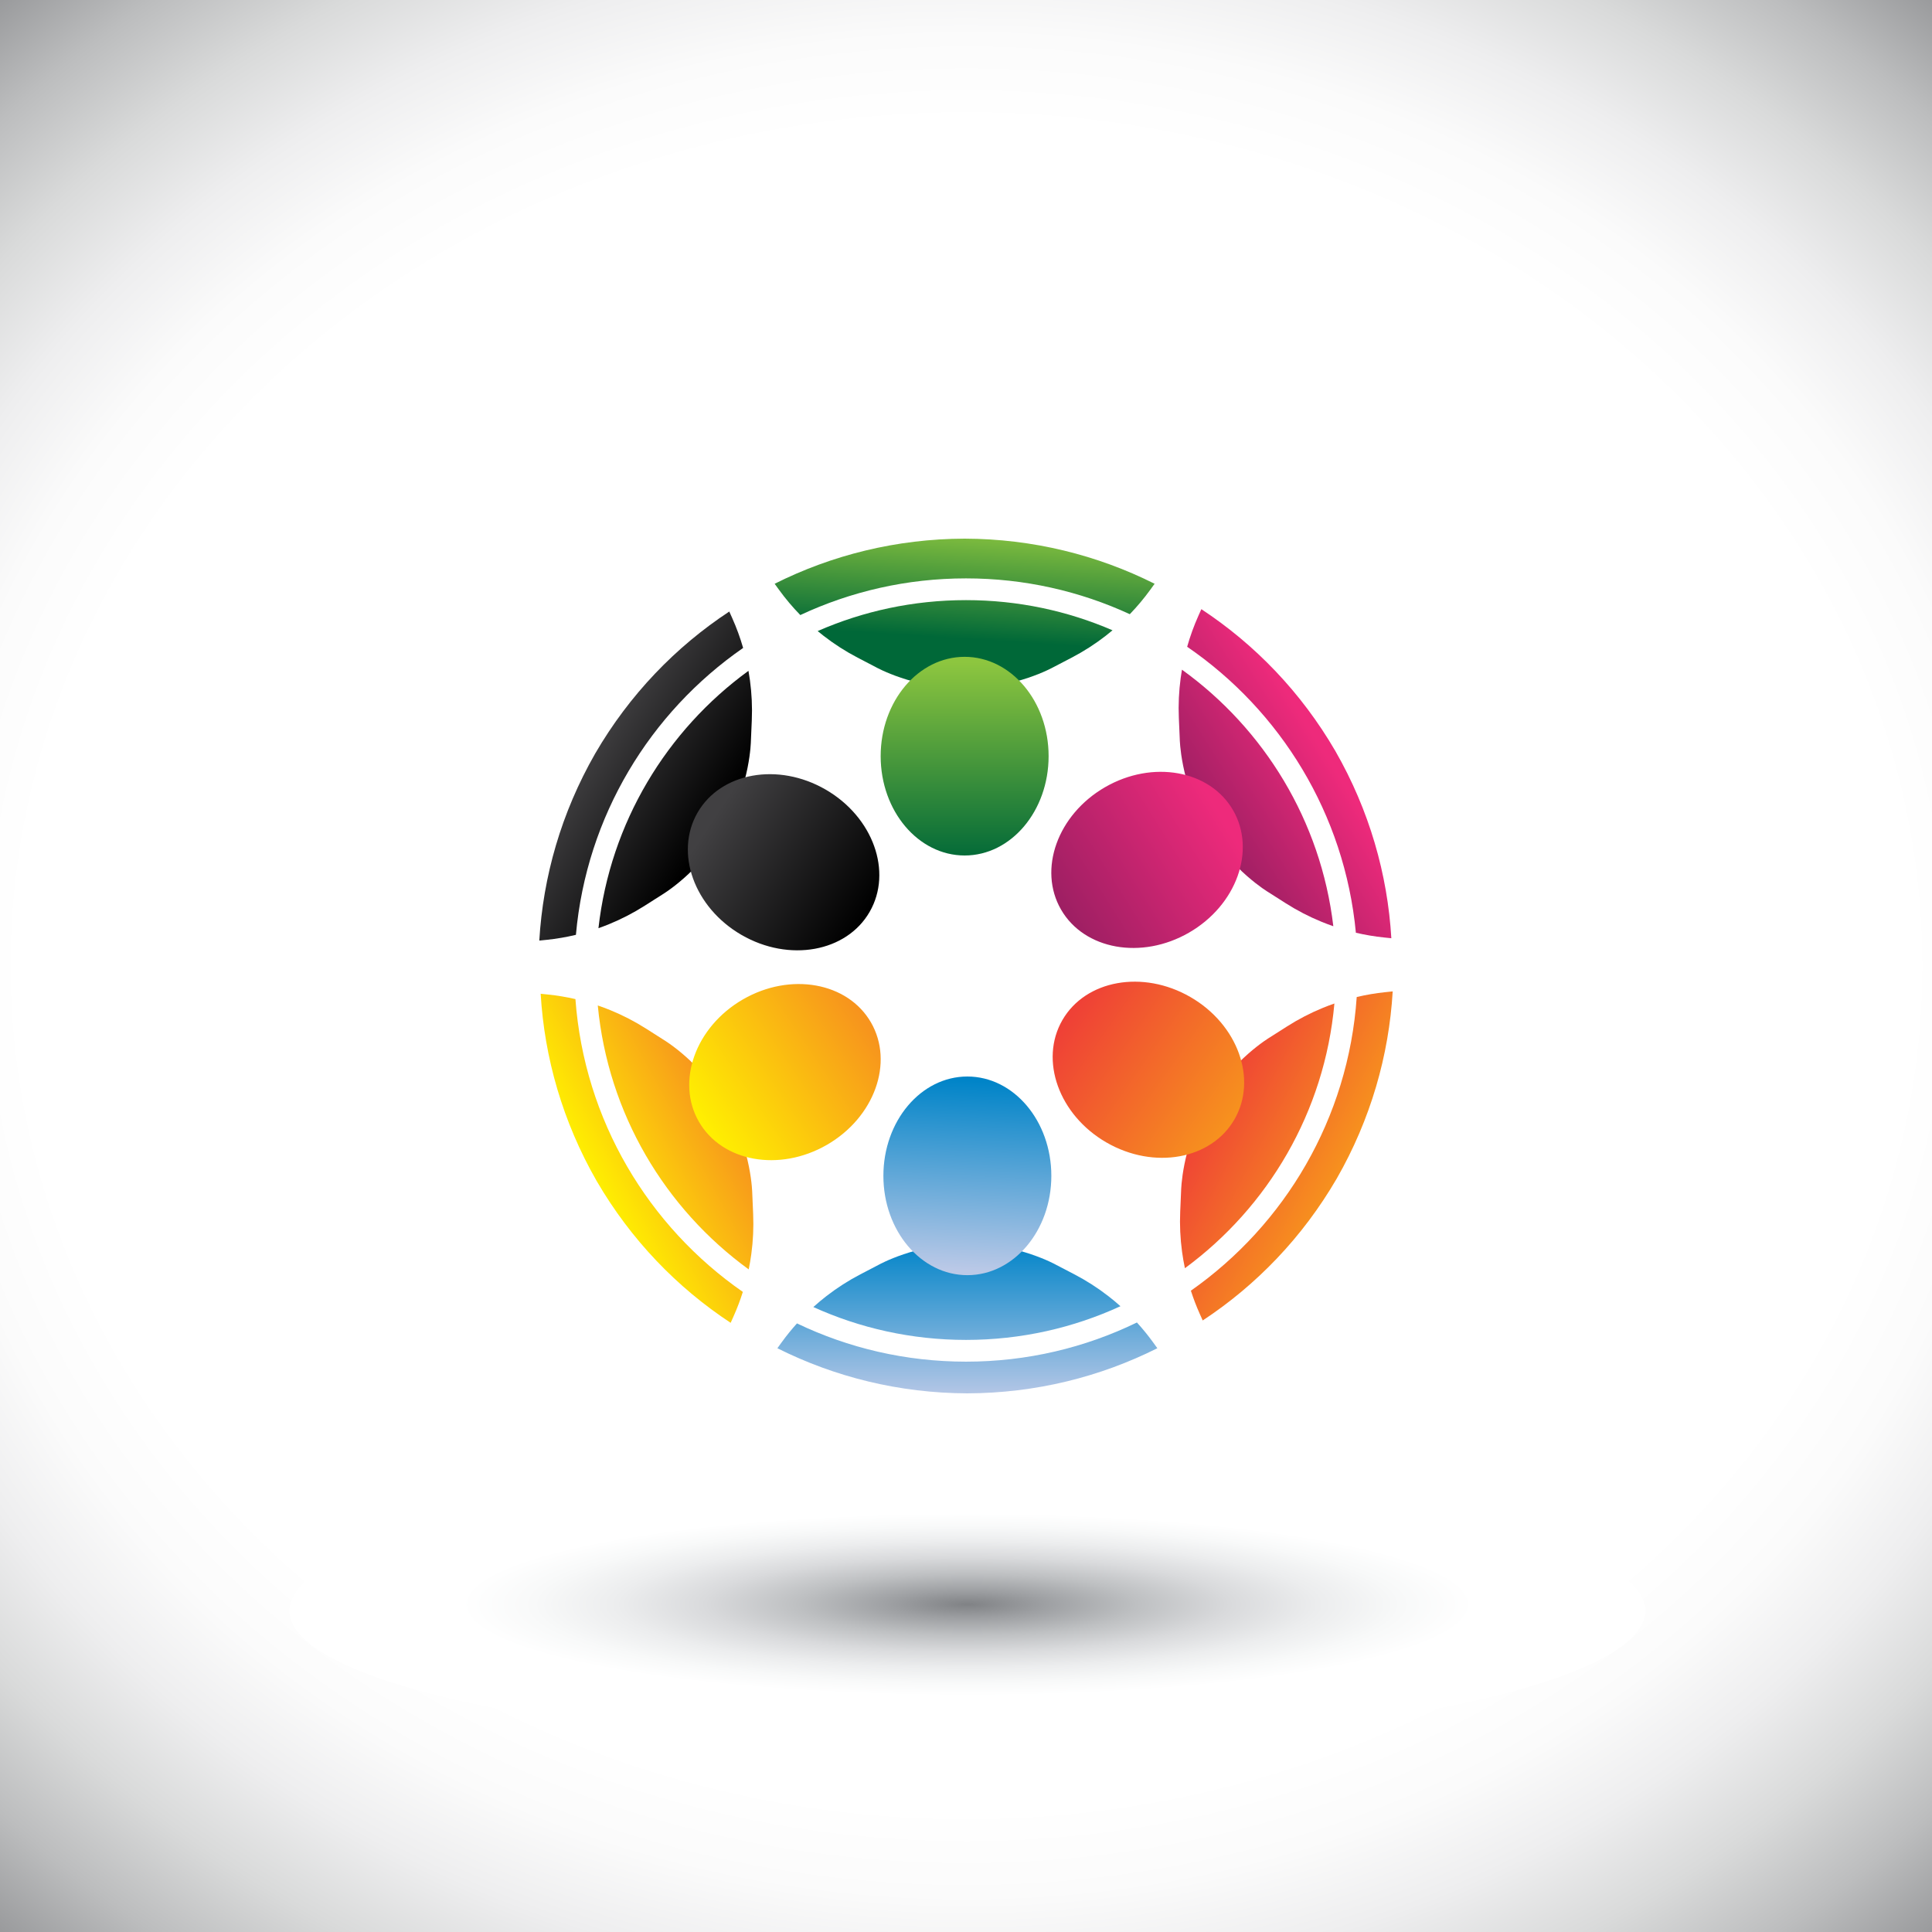 <?xml version="1.0" encoding="utf-8"?>
<!-- Generator: Adobe Illustrator 27.5.0, SVG Export Plug-In . SVG Version: 6.00 Build 0)  -->
<svg version="1.1" xmlns="http://www.w3.org/2000/svg" xmlns:xlink="http://www.w3.org/1999/xlink" x="0px" y="0px"
	 viewBox="0 0 4975 4975" style="enable-background:new 0 0 4975 4975;" xml:space="preserve">
<rect x="0" y="0" width="4975" height="4975" fill="#333333" stroke="none"/>
<g id="Layer_1">
	
		<radialGradient id="SVGID_1_" cx="2888.004" cy="2347.979" r="605.942" gradientTransform="matrix(6.617 0 0 5.909 -16621.269 -11387.415)" gradientUnits="userSpaceOnUse">
		<stop  offset="0" style="stop-color:#FFFFFF"/>
		<stop  offset="0.606" style="stop-color:#FFFFFF"/>
		<stop  offset="0.669" style="stop-color:#FBFBFB"/>
		<stop  offset="0.734" style="stop-color:#EEEEEF"/>
		<stop  offset="0.801" style="stop-color:#D9DADA"/>
		<stop  offset="0.869" style="stop-color:#BCBDBE"/>
		<stop  offset="0.936" style="stop-color:#97989A"/>
		<stop  offset="1" style="stop-color:#6D6E71"/>
	</radialGradient>
	<rect style="fill:url(#SVGID_1_);" width="4975" height="4975"/>
</g>
<g id="Isolation_Mode">
	<g>
		<g>
			
				<linearGradient id="SVGID_00000144310029681946749140000006625918271634435263_" gradientUnits="userSpaceOnUse" x1="2493.964" y1="1348.657" x2="2474.883" y2="1644.395">
				<stop  offset="0" style="stop-color:#8DC63F"/>
				<stop  offset="1" style="stop-color:#006838"/>
			</linearGradient>
			<path style="fill:url(#SVGID_00000144310029681946749140000006625918271634435263_);" d="M2909.306,1581.556
				c19.048-19.723,36.715-40.788,52.857-63.069l11.055-15.26c-147.259-73.863-313.392-115.646-489.226-116.195
				c-175.835,0.549-341.967,42.332-489.227,116.195l11.055,15.26c16.754,23.125,35.156,44.936,55.035,65.3
				c129.577-60.584,274.158-94.43,426.646-94.43C2638.094,1489.357,2780.971,1522.381,2909.306,1581.556z"/>
			
				<linearGradient id="SVGID_00000044858217470114403750000012777505364240855466_" gradientUnits="userSpaceOnUse" x1="2502.911" y1="1349.234" x2="2483.831" y2="1644.973">
				<stop  offset="0" style="stop-color:#8DC63F"/>
				<stop  offset="1" style="stop-color:#006838"/>
			</linearGradient>
			<path style="fill:url(#SVGID_00000044858217470114403750000012777505364240855466_);" d="M2208.449,1693.504l47.477,24.747
				c0,0,96.423,53.998,223.705,53.998c1.461,0,2.91-0.015,4.361-0.028c1.45,0.014,2.9,0.028,4.36,0.028
				c127.282,0,223.705-53.998,223.705-53.998l47.478-24.747c30.534-15.909,59.85-34.69,87.127-55.802
				c6.16-4.767,12.208-9.665,18.165-14.667c-115.705-49.973-243.277-77.678-377.326-77.678
				c-135.839,0-265.035,28.438-381.963,79.682c5.186,4.308,10.446,8.532,15.785,12.664
				C2148.599,1658.814,2177.915,1677.596,2208.449,1693.504z"/>
			
				<linearGradient id="SVGID_00000088094423844544956190000012616650007261476248_" gradientUnits="userSpaceOnUse" x1="2483.992" y1="2218.903" x2="2483.992" y2="1705.515">
				<stop  offset="0" style="stop-color:#006838"/>
				<stop  offset="1" style="stop-color:#8DC63F"/>
			</linearGradient>
			<path style="fill-rule:evenodd;clip-rule:evenodd;fill:url(#SVGID_00000088094423844544956190000012616650007261476248_);" d="
				M2267.763,1947.135c0-141.271,96.807-255.789,216.231-255.788c119.418-0.006,216.23,114.517,216.227,255.782
				c0.004,141.277-96.803,255.793-216.232,255.789C2364.574,2202.92,2267.762,2088.396,2267.763,1947.135z"/>
		</g>
		<g>
			
				<linearGradient id="SVGID_00000139251751766429853270000011205522215428589235_" gradientUnits="userSpaceOnUse" x1="1510.746" y1="1923.125" x2="1835.763" y2="2122.697">
				<stop  offset="0" style="stop-color:#414042"/>
				<stop  offset="1" style="stop-color:#000000"/>
			</linearGradient>
			<path style="fill:url(#SVGID_00000139251751766429853270000011205522215428589235_);" d="M1913.605,1668.46
				c-7.519-26.089-16.848-51.663-27.963-76.537l-7.688-17.203c-137.597,90.599-256.848,213.582-345.241,365.584
				c-87.441,152.552-134.323,317.318-143.985,481.781l18.743-1.944c25.484-2.644,50.713-6.975,75.548-12.912
				C1510.283,2101.111,1674.323,1834.342,1913.605,1668.46z"/>
			
				<linearGradient id="SVGID_00000041992484616955250230000006529455393010305947_" gradientUnits="userSpaceOnUse" x1="1511.431" y1="1922.008" x2="1836.449" y2="2121.58">
				<stop  offset="0" style="stop-color:#414042"/>
				<stop  offset="1" style="stop-color:#000000"/>
			</linearGradient>
			<path style="fill:url(#SVGID_00000041992484616955250230000006529455393010305947_);" d="M1660.354,2332.167l45.17-28.742
				c0,0,94.975-56.506,158.616-166.735c0.73-1.265,1.442-2.528,2.156-3.791c0.737-1.249,1.475-2.497,2.205-3.762
				c63.641-110.229,65.088-220.733,65.088-220.733l2.307-53.49c1.49-34.398-0.117-69.177-4.762-103.355
				c-1.097-8.08-2.383-16.125-3.814-24.14c-210.433,153.267-355.665,390.648-386.288,662.724
				c9.221-3.246,18.371-6.711,27.433-10.422C1600.387,2366.654,1631.31,2350.657,1660.354,2332.167z"/>
			
				<linearGradient id="SVGID_00000142137630337953158490000011451885043122594749_" gradientUnits="userSpaceOnUse" x1="2227.657" y1="2359.247" x2="1839.918" y2="2102.655">
				<stop  offset="0" style="stop-color:#000000"/>
				<stop  offset="1" style="stop-color:#414042"/>
			</linearGradient>
			<path style="fill:url(#SVGID_00000142137630337953158490000011451885043122594749_);" d="M1909.662,2407.615
				c-122.345-70.636-173.116-211.731-113.403-315.155c59.704-103.423,207.289-130.003,329.627-59.367
				c122.352,70.635,173.122,211.73,113.404,315.157C2179.583,2451.667,2031.997,2478.247,1909.662,2407.615z"/>
		</g>
		<g>
			
				<linearGradient id="SVGID_00000000906278870459548970000001523773421188451998_" gradientUnits="userSpaceOnUse" x1="1520.55" y1="3045.591" x2="1868.373" y2="2857.424">
				<stop  offset="0" style="stop-color:#FFF200"/>
				<stop  offset="1" style="stop-color:#F7941D"/>
			</linearGradient>
			<path style="fill:url(#SVGID_00000000906278870459548970000001523773421188451998_);" d="M1481.75,2572.714
				c-23.291-5.361-46.92-9.304-70.771-11.778l-18.743-1.943c9.662,164.462,56.543,329.229,143.985,481.779
				c88.393,152.003,207.644,274.986,345.241,365.586l7.688-17.204c9.104-20.374,16.997-41.222,23.694-62.432
				C1669.88,3157.955,1504.671,2885.104,1481.75,2572.714z"/>
			
				<linearGradient id="SVGID_00000067215903888391237300000012187654106526218669_" gradientUnits="userSpaceOnUse" x1="1519.974" y1="3044.527" x2="1867.798" y2="2856.359">
				<stop  offset="0" style="stop-color:#FFF200"/>
				<stop  offset="1" style="stop-color:#F7941D"/>
			</linearGradient>
			<path style="fill:url(#SVGID_00000067215903888391237300000012187654106526218669_);" d="M1939.405,3126.162l-2.307-53.489
				c0,0-1.448-110.503-65.089-220.733c-0.73-1.265-1.468-2.513-2.205-3.762c-0.713-1.264-1.425-2.525-2.155-3.791
				c-63.641-110.229-158.616-166.734-158.616-166.734l-45.17-28.743c-29.044-18.489-59.967-34.486-91.889-47.554
				c-10.763-4.407-21.651-8.468-32.637-12.218c26.547,279.206,173.608,523.276,388.6,679.603c2.674-12.981,4.92-26.061,6.707-39.222
				C1939.288,3195.34,1940.896,3160.561,1939.405,3126.162z"/>
			
				<linearGradient id="SVGID_00000116952771921816554550000017471440569681493950_" gradientUnits="userSpaceOnUse" x1="2223.36" y1="2624.183" x2="1801.408" y2="2909.285">
				<stop  offset="0" style="stop-color:#F7941D"/>
				<stop  offset="1" style="stop-color:#FFF200"/>
			</linearGradient>
			<path style="fill-rule:evenodd;clip-rule:evenodd;fill:url(#SVGID_00000116952771921816554550000017471440569681493950_);" d="
				M2129.399,2947.98c-122.346,70.636-269.923,44.057-329.635-59.368c-59.715-103.417-8.941-244.519,113.4-315.148
				c122.348-70.643,269.925-44.063,329.636,59.368C2302.509,2736.247,2251.735,2877.351,2129.399,2947.98z"/>
		</g>
		<g>
			
				<linearGradient id="SVGID_00000155117024569342486100000000828427993425656252_" gradientUnits="userSpaceOnUse" x1="2491.009" y1="3605.457" x2="2491.009" y2="3200.612">
				<stop  offset="0" style="stop-color:#BBC9E7"/>
				<stop  offset="1" style="stop-color:#0084C8"/>
			</linearGradient>
			<path style="fill:url(#SVGID_00000155117024569342486100000000828427993425656252_);" d="M2052.242,3407.842
				c-13.975,15.484-27.13,31.727-39.406,48.67l-11.054,15.261c147.26,73.863,313.392,115.646,489.226,116.194
				c175.835-0.549,341.968-42.332,489.228-116.194l-11.056-15.261c-12.9-17.807-26.787-34.827-41.562-51.018
				c-132.998,64.611-282.322,100.863-440.118,100.863C2331.624,3506.357,2184.013,3470.984,2052.242,3407.842z"/>
			
				<linearGradient id="SVGID_00000030483296307762854050000012668912142478124677_" gradientUnits="userSpaceOnUse" x1="2489.827" y1="3605.457" x2="2489.827" y2="3200.611">
				<stop  offset="0" style="stop-color:#BBC9E7"/>
				<stop  offset="1" style="stop-color:#0084C8"/>
			</linearGradient>
			<path style="fill:url(#SVGID_00000030483296307762854050000012668912142478124677_);" d="M2766.551,3281.495l-47.477-24.747
				c0,0-96.423-53.998-223.705-53.998c-1.461,0-2.91,0.015-4.361,0.028c-1.449-0.014-2.899-0.028-4.359-0.028
				c-127.282,0-223.705,53.998-223.705,53.998l-47.478,24.747c-30.534,15.909-59.85,34.689-87.127,55.802
				c-11.687,9.043-23,18.527-33.943,28.407c119.842,54.37,252.936,84.653,393.104,84.653c141.988,0,276.711-31.083,397.758-86.791
				c-10.205-9.113-20.735-17.879-31.58-26.27C2826.401,3316.185,2797.085,3297.403,2766.551,3281.495z"/>
			
				<linearGradient id="SVGID_00000104678241437242809960000009666582217493964937_" gradientUnits="userSpaceOnUse" x1="2471.126" y1="2191.593" x2="2496.806" y2="1703.663" gradientTransform="matrix(-1 0 0 -1 4975 4975)">
				<stop  offset="0" style="stop-color:#0084C8"/>
				<stop  offset="1" style="stop-color:#BBC9E7"/>
			</linearGradient>
			<path style="fill-rule:evenodd;clip-rule:evenodd;fill:url(#SVGID_00000104678241437242809960000009666582217493964937_);" d="
				M2707.237,3027.865c0,141.271-96.808,255.787-216.231,255.787c-119.419,0.006-216.23-114.516-216.227-255.782
				c-0.004-141.276,96.802-255.793,216.232-255.788C2610.426,2772.08,2707.238,2886.604,2707.237,3027.865z"/>
		</g>
		<g>
			
				<linearGradient id="SVGID_00000181797975364175106720000007418847533865474446_" gradientUnits="userSpaceOnUse" x1="3456.436" y1="3036.719" x2="3097.209" y2="2848.552">
				<stop  offset="0" style="stop-color:#F7941D"/>
				<stop  offset="1" style="stop-color:#EF4136"/>
			</linearGradient>
			<path style="fill:url(#SVGID_00000181797975364175106720000007418847533865474446_);" d="M3567.529,2554.859
				c-24.923,2.586-49.603,6.779-73.906,12.516c-21.291,312.705-185.119,586.266-427.029,756.23
				c6.494,20.191,14.084,40.045,22.764,59.471l7.688,17.204c137.598-90.599,256.849-213.582,345.24-365.585
				c87.442-152.552,134.324-317.318,143.986-481.78L3567.529,2554.859z"/>
			
				<linearGradient id="SVGID_00000063601784640166755770000014195529550221216129_" gradientUnits="userSpaceOnUse" x1="3456.592" y1="3036.423" x2="3097.363" y2="2848.255">
				<stop  offset="0" style="stop-color:#F7941D"/>
				<stop  offset="1" style="stop-color:#EF4136"/>
			</linearGradient>
			<path style="fill:url(#SVGID_00000063601784640166755770000014195529550221216129_);" d="M3314.646,2642.832l-45.17,28.743
				c0,0-94.976,56.506-158.616,166.735c-0.73,1.264-1.442,2.527-2.156,3.79c-0.736,1.249-1.474,2.497-2.204,3.762
				c-63.641,110.229-65.089,220.733-65.089,220.733l-2.307,53.49c-1.49,34.398,0.117,69.176,4.762,103.355
				c1.927,14.189,4.381,28.283,7.338,42.263c214.028-157.39,359.86-402.104,384.941-681.62c-9.96,3.462-19.834,7.191-29.609,11.194
				C3374.613,2608.346,3343.689,2624.343,3314.646,2642.832z"/>
			
				<linearGradient id="SVGID_00000182492074301464707000000015398933363191063950_" gradientUnits="userSpaceOnUse" x1="3175.257" y1="2906.968" x2="2759.008" y2="2616.164">
				<stop  offset="0" style="stop-color:#F7941D"/>
				<stop  offset="1" style="stop-color:#EF4136"/>
			</linearGradient>
			<path style="fill-rule:evenodd;clip-rule:evenodd;fill:url(#SVGID_00000182492074301464707000000015398933363191063950_);" d="
				M3065.339,2567.385c122.345,70.635,173.114,211.73,113.402,315.155c-59.704,103.423-207.288,130.003-329.627,59.366
				c-122.351-70.635-173.122-211.729-113.403-315.156C2795.417,2523.332,2943.004,2496.753,3065.339,2567.385z"/>
		</g>
		<g>
			
				<linearGradient id="SVGID_00000093158116115066803170000008320644997819707278_" gradientUnits="userSpaceOnUse" x1="3415.143" y1="1943.93" x2="3113.843" y2="2133.319">
				<stop  offset="0" style="stop-color:#EE2A7B"/>
				<stop  offset="1" style="stop-color:#9E1F63"/>
			</linearGradient>
			<path style="fill:url(#SVGID_00000093158116115066803170000008320644997819707278_);" d="M3491.473,2401.876
				c23.864,5.573,48.09,9.65,72.548,12.188l18.743,1.943c-9.662-164.462-56.543-329.229-143.985-481.78
				c-88.392-152.003-207.644-274.987-345.241-365.585l-7.688,17.204c-11.551,25.85-21.176,52.456-28.842,79.611
				C3297.264,1830.15,3462.605,2096.145,3491.473,2401.876z"/>
			
				<linearGradient id="SVGID_00000089573460066405058130000015564452175030592911_" gradientUnits="userSpaceOnUse" x1="3415.06" y1="1943.799" x2="3113.76" y2="2133.188">
				<stop  offset="0" style="stop-color:#EE2A7B"/>
				<stop  offset="1" style="stop-color:#9E1F63"/>
			</linearGradient>
			<path style="fill:url(#SVGID_00000089573460066405058130000015564452175030592911_);" d="M3035.595,1848.837l2.308,53.489
				c0,0,1.447,110.504,65.088,220.733c0.73,1.265,1.468,2.513,2.205,3.762c0.714,1.263,1.426,2.525,2.155,3.79
				c63.642,110.229,158.616,166.735,158.616,166.735l45.17,28.743c29.045,18.489,59.967,34.487,91.89,47.554
				c10.018,4.102,20.141,7.912,30.353,11.445c-32.05-271.708-178.458-508.39-389.777-660.608c-1.207,6.976-2.291,13.976-3.244,21
				C3035.711,1779.66,3034.104,1814.439,3035.595,1848.837z"/>
			
				<linearGradient id="SVGID_00000127754175086832468840000015918849957337025462_" gradientUnits="userSpaceOnUse" x1="3141.254" y1="2096.398" x2="2742.111" y2="2347.288">
				<stop  offset="0" style="stop-color:#EE2A7B"/>
				<stop  offset="1" style="stop-color:#9E1F63"/>
			</linearGradient>
			<path style="fill-rule:evenodd;clip-rule:evenodd;fill:url(#SVGID_00000127754175086832468840000015918849957337025462_);" d="
				M2845.602,2027.019c122.345-70.636,269.922-44.056,329.634,59.368c59.714,103.417,8.942,244.519-113.4,315.149
				c-122.348,70.642-269.925,44.063-329.636-59.368C2672.49,2238.752,2723.266,2097.648,2845.602,2027.019z"/>
		</g>
	</g>
	
		<radialGradient id="SVGID_00000071519160224179956850000008272235213409552561_" cx="2491.009" cy="54532.434" r="1629.754" gradientTransform="matrix(1 0 0 0.18 0 -5684.299)" gradientUnits="userSpaceOnUse">
		<stop  offset="0" style="stop-color:#808285"/>
		<stop  offset="0.119" style="stop-color:#9D9FA2"/>
		<stop  offset="0.268" style="stop-color:#BEC0C2"/>
		<stop  offset="0.414" style="stop-color:#D9DADC"/>
		<stop  offset="0.554" style="stop-color:#ECEDEE"/>
		<stop  offset="0.685" style="stop-color:#F8F9F9"/>
		<stop  offset="0.8" style="stop-color:#FFFFFF"/>
	</radialGradient>
	
		<ellipse style="fill:url(#SVGID_00000071519160224179956850000008272235213409552561_);" cx="2491.01" cy="4147.897" rx="1745.711" ry="349.45"/>
</g>
<g id="Layer_5">
</g>
</svg>
